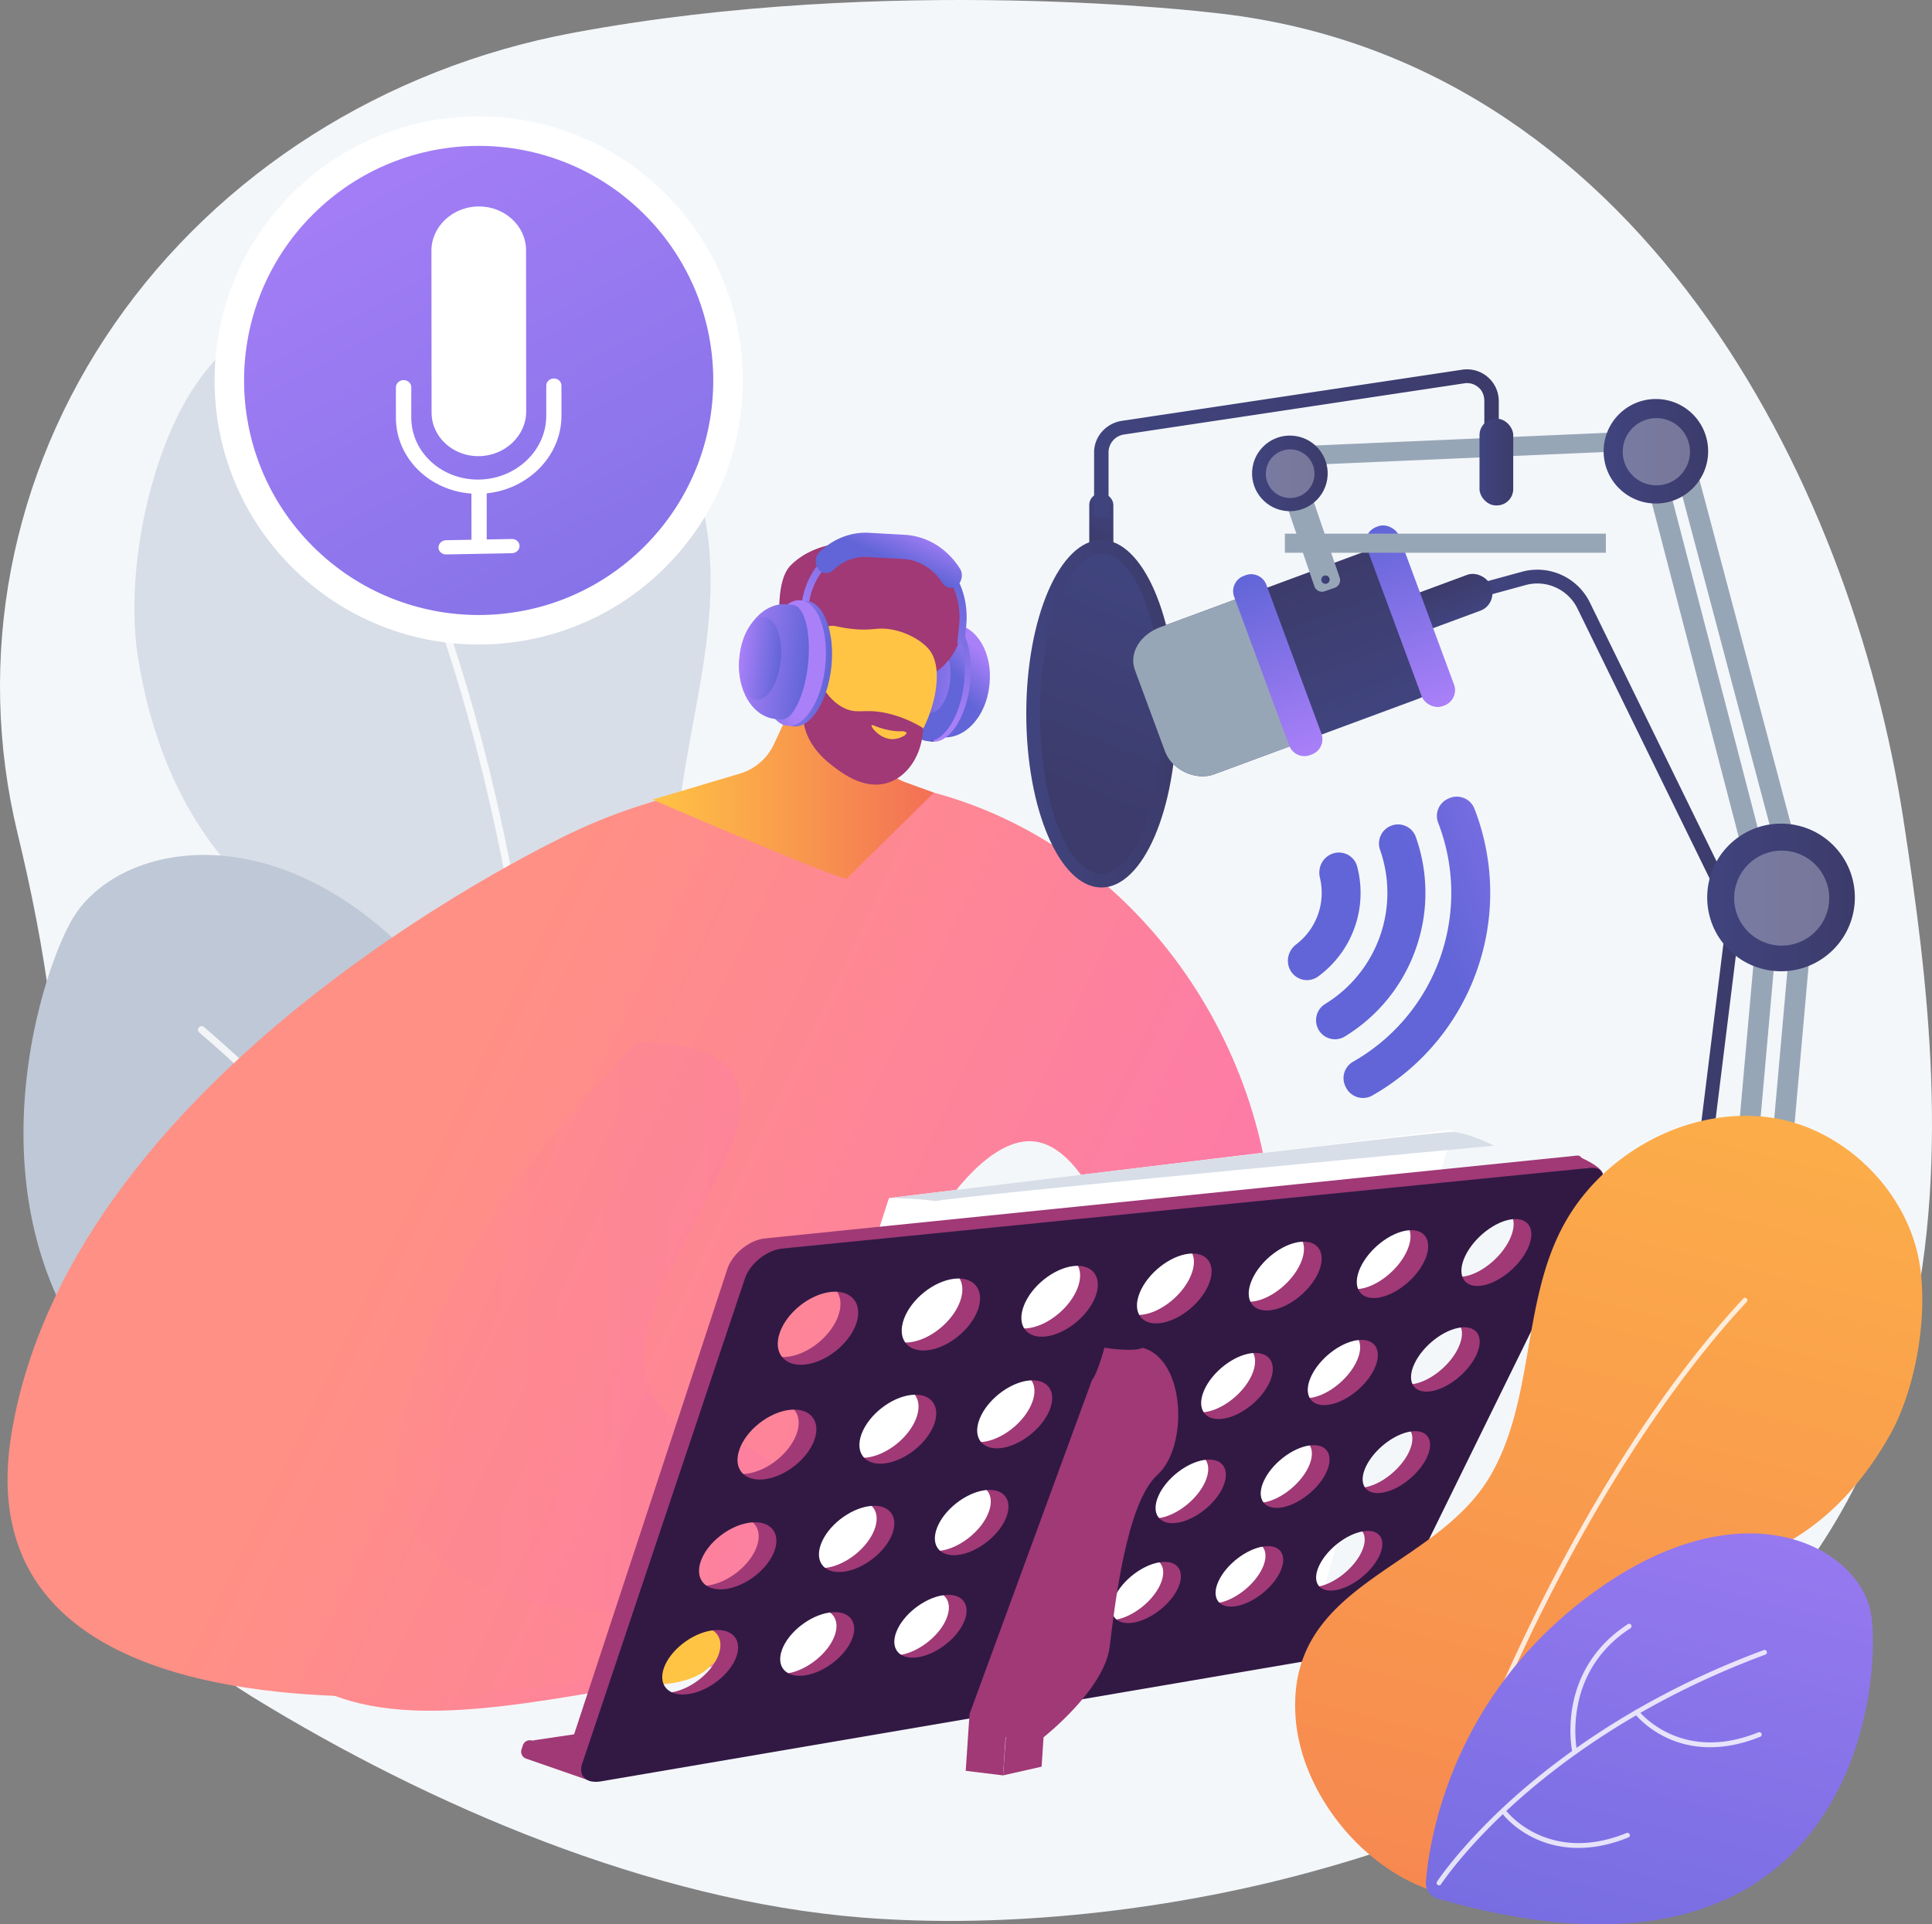 <svg xmlns="http://www.w3.org/2000/svg" xmlns:xlink="http://www.w3.org/1999/xlink" viewBox="0 0 2768.25 2757.54"><rect x="0" y="0" width="2768.25" height="2757.54" fill="#808080" stroke="none"/><defs><linearGradient id="linear-gradient" x1="1594.16" y1="716.17" x2="1567.23" y2="781.48" gradientUnits="userSpaceOnUse"><stop offset="0" stop-color="#40447e"/><stop offset="1" stop-color="#3c3b6b"/></linearGradient><linearGradient id="linear-gradient-2" x1="606.86" y1="1630.48" x2="2159.39" y2="2386.32" gradientUnits="userSpaceOnUse"><stop offset="0" stop-color="#ff9085"/><stop offset="1" stop-color="#fb6fbb"/></linearGradient><linearGradient id="linear-gradient-3" x1="336.84" y1="1972.83" x2="1180.8" y2="1972.83" xlink:href="#linear-gradient-2"/><linearGradient id="linear-gradient-4" x1="526.82" y1="1794.9" x2="2079.34" y2="2550.73" xlink:href="#linear-gradient-2"/><linearGradient id="linear-gradient-5" x1="1143.76" y1="2344.1" x2="1146.32" y2="2344.1" gradientUnits="userSpaceOnUse"><stop offset="0" stop-color="#ffc444"/><stop offset="1" stop-color="#f36f56"/></linearGradient><linearGradient id="linear-gradient-6" x1="934.92" y1="1113.55" x2="1338.12" y2="1113.55" xlink:href="#linear-gradient-5"/><linearGradient id="linear-gradient-7" x1="1796.25" y1="795.69" x2="1756.7" y2="852.09" gradientTransform="rotate(6.1 337.484 -2823.634)" gradientUnits="userSpaceOnUse"><stop offset="0" stop-color="#aa80f9"/><stop offset="1" stop-color="#6165d7"/></linearGradient><linearGradient id="linear-gradient-8" x1="1724.3" y1="885.05" x2="1800.91" y2="727.57" xlink:href="#linear-gradient-7"/><linearGradient id="linear-gradient-9" x1="1780.22" y1="820.09" x2="1793.22" y2="811.98" gradientTransform="translate(-397.84 128.31)" gradientUnits="userSpaceOnUse"><stop offset="0" stop-color="#444b8c"/><stop offset="1" stop-color="#3e4177"/></linearGradient><linearGradient id="linear-gradient-10" x1="1792.08" y1="777.89" x2="1752.31" y2="825" xlink:href="#linear-gradient-7"/><linearGradient id="linear-gradient-11" x1="1711.11" y1="845.2" x2="1759.42" y2="845.2" gradientTransform="rotate(6.1 337.484 -2823.634)" gradientUnits="userSpaceOnUse"><stop offset="0" stop-color="#6165d7"/><stop offset="1" stop-color="#aa80f9"/></linearGradient><linearGradient id="linear-gradient-12" x1="-29774.05" y1="1716.19" x2="-29770.83" y2="1716.19" gradientTransform="scale(-1 1) rotate(-18 -169.384 23307.805)" gradientUnits="userSpaceOnUse"><stop offset="0" stop-color="#311944"/><stop offset="1" stop-color="#a03976"/></linearGradient><linearGradient id="linear-gradient-13" x1="-5302.19" y1="-2238.1" x2="-5302.19" y2="-2240.65" gradientTransform="rotate(14.78 -292.934 26364.033)" xlink:href="#linear-gradient-5"/><linearGradient id="linear-gradient-14" x1="-29773.71" y1="1802.45" x2="-29770.49" y2="1802.45" xlink:href="#linear-gradient-12"/><linearGradient id="linear-gradient-15" x1="5675.05" y1="-4184.67" x2="5675.05" y2="-4187.22" gradientTransform="scale(-1 1) rotate(-18 -169.384 23307.805)" gradientUnits="userSpaceOnUse"><stop offset="0" stop-color="#ffc444"/><stop offset="1" stop-color="#f36f56"/></linearGradient><linearGradient id="linear-gradient-16" x1="1569.87" y1="589.08" x2="1644.15" y2="436.4" gradientTransform="matrix(1.03 .11 -.12 1.09 -320.88 133.89)" xlink:href="#linear-gradient-7"/><linearGradient id="linear-gradient-17" x1="1620.23" y1="398.62" x2="1604.22" y2="451.74" gradientTransform="matrix(1.03 .11 -.12 1.09 -320.88 133.89)" xlink:href="#linear-gradient-7"/><linearGradient id="linear-gradient-18" x1="1620.3" y1="398.36" x2="1604.26" y2="451.62" gradientTransform="matrix(1.03 .11 -.12 1.09 -320.88 133.89)" xlink:href="#linear-gradient-7"/><linearGradient id="linear-gradient-19" x1="1498.23" y1="843.73" x2="1588.06" y2="843.73" xlink:href="#linear-gradient-7"/><linearGradient id="linear-gradient-20" x1="1506.9" y1="859.68" x2="1434.8" y2="901.63" gradientTransform="rotate(90 1282.78 698.73)" xlink:href="#linear-gradient-7"/><linearGradient id="linear-gradient-21" x1="1455.66" y1="843.73" x2="1554.42" y2="843.73" xlink:href="#linear-gradient-7"/><linearGradient id="linear-gradient-22" x1="1455.66" y1="842.47" x2="1515.05" y2="842.47" xlink:href="#linear-gradient-7"/><linearGradient id="linear-gradient-23" x1="773.66" y1="2510.06" x2="837.89" y2="2490.01" xlink:href="#linear-gradient-12"/><linearGradient id="linear-gradient-24" x1="899.86" y1="2080.99" x2="2379.06" y2="1619.25" xlink:href="#linear-gradient-12"/><linearGradient id="linear-gradient-25" x1="950.32" y1="2242.7" x2="2429.51" y2="1780.97" xlink:href="#linear-gradient-12"/><linearGradient id="linear-gradient-26" x1="1887.09" y1="2315.8" x2="1041.87" y2="1782.33" xlink:href="#linear-gradient-12"/><linearGradient id="linear-gradient-27" x1="1437.23" y1="2237.81" x2="1688.22" y2="2237.81" xlink:href="#linear-gradient-12"/><linearGradient id="linear-gradient-28" x1="1383.72" y1="2237.81" x2="1633.8" y2="2237.81" xlink:href="#linear-gradient-12"/><linearGradient id="linear-gradient-29" x1="1470.48" y1="1022.81" x2="1685.85" y2="1022.81" xlink:href="#linear-gradient"/><linearGradient id="linear-gradient-30" x1="1653.12" y1="841" x2="1528.2" y2="1144.01" xlink:href="#linear-gradient"/><linearGradient id="linear-gradient-31" x1="2111" y1="1513.24" x2="2494.98" y2="1513.24" xlink:href="#linear-gradient"/><linearGradient id="linear-gradient-32" x1="2929.97" y1="3682.45" x2="2984.73" y2="3682.45" gradientTransform="rotate(-90 1103.93 2719.38)" xlink:href="#linear-gradient"/><linearGradient id="linear-gradient-33" x1="2842.36" y1="3444.25" x2="3066.87" y2="3444.25" gradientTransform="rotate(-110.3 1531.778 2584.172)" xlink:href="#linear-gradient"/><linearGradient id="linear-gradient-34" x1="2820.46" y1="3633.16" x2="3094.24" y2="3633.16" gradientTransform="rotate(-90 1114.02 2726.4)" xlink:href="#linear-gradient-7"/><linearGradient id="linear-gradient-35" x1="2820.46" y1="3430.56" x2="3094.25" y2="3430.56" gradientTransform="rotate(-110.3 1531.778 2584.172)" xlink:href="#linear-gradient-7"/><linearGradient id="linear-gradient-36" x1="1793.92" y1="678.35" x2="1902.29" y2="678.35" gradientTransform="rotate(80.78 1848.136 678.407)" xlink:href="#linear-gradient"/><linearGradient id="linear-gradient-37" x1="1893.18" y1="830.68" x2="1905.15" y2="830.68" xlink:href="#linear-gradient"/><linearGradient id="linear-gradient-38" x1="2446.13" y1="1286.08" x2="2657.73" y2="1286.08" gradientTransform="rotate(45 2551.927 1286.083)" xlink:href="#linear-gradient"/><linearGradient id="linear-gradient-39" x1="2297.71" y1="646.68" x2="2447.52" y2="646.68" xlink:href="#linear-gradient"/><linearGradient id="linear-gradient-40" x1="1567.65" y1="635.4" x2="2147.52" y2="635.4" xlink:href="#linear-gradient"/><linearGradient id="linear-gradient-41" x1="2119.9" y1="662.17" x2="2168.23" y2="662.17" xlink:href="#linear-gradient"/><linearGradient id="linear-gradient-42" x1="-1127.15" y1="732.32" x2="-605.94" y2="3470.39" gradientTransform="matrix(-1 -.06 -.06 1 1565.27 55.57)" xlink:href="#linear-gradient-5"/><linearGradient id="linear-gradient-43" x1="-1099.82" y1="1676.45" x2="-826.75" y2="3110.99" gradientTransform="matrix(-1 -.06 -.06 1 1565.27 55.57)" xlink:href="#linear-gradient-7"/><linearGradient id="linear-gradient-44" x1="443.57" y1="105.96" x2="1290.98" y2="1642.22" gradientTransform="rotate(45 685.855 545.19)" xlink:href="#linear-gradient-7"/><linearGradient id="linear-gradient-45" x1="1665.31" y1="-2102.18" x2="1390.73" y2="-1778.35" gradientTransform="matrix(.34 -.94 -.94 -.34 -82.76 2056.21)" xlink:href="#linear-gradient-7"/><linearGradient id="linear-gradient-46" x1="1697.8" y1="-2074.62" x2="1423.22" y2="-1750.8" gradientTransform="matrix(.34 -.94 -.94 -.34 -82.76 2056.21)" xlink:href="#linear-gradient-7"/><linearGradient id="linear-gradient-47" x1="1730.51" y1="-2046.89" x2="1455.93" y2="-1723.06" gradientTransform="matrix(.34 -.94 -.94 -.34 -82.76 2056.21)" xlink:href="#linear-gradient-7"/><style>.cls-3{fill:#d8dee8}.cls-4{opacity:.8}.cls-4,.cls-45{mix-blend-mode:soft-light}.cls-45,.cls-5{fill:#fff}.cls-42{mix-blend-mode:multiply}.cls-45{opacity:.3}.cls-41,.cls-42{fill:#97a6b7}.cls-42{opacity:.4}</style></defs><g style="isolation:isolate"><g id="Layer_2" data-name="Layer 2"><g id="Illustration"><path d="M2729.8 1938.5c-80.63 310-307.67 597.16-857.65 745.72-198.74 53.7-430 80.07-636.23 63.78-303.47-24-621.54-161-874.3-316.3-174.92-107.49-244.54-252.52-269.19-416.47-15.25-101.38-13.32-210-8.45-321.38 7.32-167.61-19.33-336.39-58.78-499.48-60.72-251.11-10.7-514.5 139.1-730.5S550.81 97.59 820.79 47.09c454.85-85.05 916.3-28.92 916.3-28.92 607.76 63.13 915.4 666.5 990.43 1157.63 34.31 224.46 70.18 501.69 2.28 762.7z" fill="#f4f7fa"/><path class="cls-3" d="M779.26 2204.83c163.7 7.52 343.66-102.25 409.27-249.78 119.3-268.28-177-399.31-214.94-637-30.84-193.33 74.34-383.85 36.21-577.05C976.26 571 835.21 418.89 662 388.39c-149.36-26.31-317.36 50.28-394.83 184-57.72 99.65-88 259.32-68.91 373.74 15.59 93.5 46.71 182.67 102.55 259.91 45.42 62.84 111.17 114.57 138 189.27 50.85 141.51-25.36 303.38-20.75 446.15 3.22 99.77 56.63 213 133.8 276.28 67.14 55.09 146.35 83.37 227.4 87.09z"/><g class="cls-4"><path class="cls-5" d="M796.67 2161.42a5.18 5.18 0 01-3.69-5.21c.09-2 9.17-200.4-11.75-468-19.31-246.82-68.81-604.65-195.05-907.65a5.18 5.18 0 019.56-4c126.78 304.31 176.47 663.36 195.82 911 21 268.21 11.86 467.16 11.76 469.14a5.18 5.18 0 01-5.42 4.93 5.55 5.55 0 01-1.23-.21z"/></g><path d="M696.77 1509.65c-225.59-364.16-519.07-318.85-593.08-192.52-73.29 125.11-275.28 830.41 662.06 900a35.08 35.08 0 0036.4-25.56c24.61-88.51 82.48-378.65-105.38-681.92z" fill="#bfc8d6"/><g class="cls-4"><path class="cls-5" d="M773.13 2189.31a5.16 5.16 0 01-3.58-3.82c-.21-.9-21.22-91.87-91.1-223.73-64.49-121.68-185-304.06-392.77-482a5.18 5.18 0 116.73-7.87c209.19 179.1 330.48 362.81 395.4 485.39 70.42 133 91.63 225 91.84 225.89a5.18 5.18 0 01-3.91 6.19 5.11 5.11 0 01-2.61-.05z"/><path class="cls-5" d="M596.65 1823.64a5.16 5.16 0 01-2.88-7.77c.92-1.44 91.37-145.38-15.89-288.82a5.18 5.18 0 118.29-6.2c58.34 78 59.69 155.6 50.55 206.93-9.9 55.55-33.26 92.18-34.25 93.71a5.19 5.19 0 01-5.82 2.15zm-254.06-110.76c-33.06-9.83-69.87-28.85-107.58-63.12a5.17 5.17 0 117-7.66c134 121.76 256.75 46.33 258 45.55a5.18 5.18 0 015.55 8.75c-1.33.84-33.09 20.66-82.53 24.92a216.4 216.4 0 01-80.44-8.44zm191.18 301.69c-33.06-9.82-69.87-28.84-107.58-63.12a5.17 5.17 0 017-7.66c134 121.77 256.75 46.33 258 45.56a5.18 5.18 0 115.55 8.74c-1.33.85-33.09 20.66-82.53 24.93a216.22 216.22 0 01-80.44-8.45z"/></g><rect x="1560.75" y="707.04" width="34.52" height="96.64" rx="16.37" fill="url(#linear-gradient)"/><path d="M1547.22 2293.85c60.92-42.33 190.17-145.36 247.69-321.74 91.16-279.59-40.69-612.42-298.76-768.6-305.87-185.11-636.62-29.85-676.68-10.22-228.82 112.14-324.47 310.57-377.92 421.33-93.79 194.5-222.95 611.55-33.19 773.71 111.06 94.91 286.59 64.23 492.87 28.19 208.72-36.47 262.25-104.11 275.73-122.67 51.26-70.58 27.25-125.18 48.32-247.78 34.11-198.45 159.25-417.48 254.34-410.53 77.47 5.67 133.37 161.18 143.53 267.9 17.32 182-89.4 316-117.83 349.58z" fill="url(#linear-gradient-2)"/><path d="M939.48 2005.3c-83.14-131.54 179.24-364 109.8-467.29-49-72.86-240.34-47.33-370.25 20.43C444.64 1680.7 382.29 1955 359.84 2053.82A931.57 931.57 0 00337.16 2285c15.57 40.32 38.7 75.56 71.2 103.33 111.06 94.91 286.59 64.23 492.87 28.19 208.72-36.47 262.25-104.11 275.73-122.67 1.34-1.85 2.6-3.67 3.84-5.5-.51-68.69-16.28-132.84-60-178.35-65.04-67.65-141.71-42-181.32-104.7z" style="mix-blend-mode:multiply" opacity=".2" fill="url(#linear-gradient-3)"/><path d="M934.92 2309s-442.3 35-352.92-292.67 390.18-577.13 390.18-577.13l-152.71-245.91s-714.7 329.4-802.93 860.53 869.1 346.66 869.1 346.66z" fill="url(#linear-gradient-4)"/><path d="M1162.4 2389.25s-26.88-89.95-68.72-110.55-158.76 30.3-158.76 30.3-52.45 73.23-49.28 91.44 97.45 22.44 130.52-11.23 78.34-38.32 97.87-9.41 48.37 9.45 48.37 9.45z" fill="url(#linear-gradient-5)"/><path d="M1154.74 968.1l-45.86 98.42a78.54 78.54 0 01-48.79 42.11l-125.17 37.25s273.59 118.06 278.67 112.95 124.53-122.95 124.53-122.95l-40.93-14.88a66.11 66.11 0 01-43.41-58l-4.7-75.66z" fill="url(#linear-gradient-6)"/><path d="M1359.14 893.14l7.95.85c32.74 3.5 55.45 42.15 50.73 86.34l-.26 2.48c-4.73 44.18-35.09 77.16-67.83 73.66l-8-.85c-16.52-1.76-26-39.56-21.22-84.43s22.12-79.81 38.63-78.05z" fill="url(#linear-gradient-7)"/><path d="M1301.9 969.19c-5.25 49.11 9.63 91 34 93.58s49.07-35 54.31-84.13-10.91-91.11-35.31-93.72-47.75 35.16-53 84.27z" fill="url(#linear-gradient-8)"/><path transform="rotate(6.1 1342.544 973.88)" fill="url(#linear-gradient-9)" d="M1337.36 884.06h9.37v178.86h-9.37z"/><path d="M1293.21 968.27c-5.24 49.11 10.28 91 34.67 93.64s48.43-35.09 53.68-84.2-10.27-91-34.67-93.65-48.43 35.1-53.68 84.21z" fill="url(#linear-gradient-10)"/><path d="M1313.37 970.42c-2.85 26.7 5.59 49.5 18.85 50.92s26.33-19.08 29.18-45.79-5.58-49.5-18.85-50.91-26.33 19.08-29.18 45.78z" style="mix-blend-mode:multiply" opacity=".6" fill="url(#linear-gradient-11)"/><path d="M1341.41 962.39c30.79-20 48.5-67.78 34.17-107.09-12.33-33.8-44.45-49.38-63.66-58.7-55.59-27-136.22-29.25-178.89 13.45-25.24 25.28-14.41 100.33-13.21 113.56 1.36 15 10.24 23.11 16.55 36.32 8.74 18.33 22.32 47.36 44.21 95.64a233.93 233.93 0 0126-33.34c4.33-4.61 21.5-22.51 42.54-34.93 42.16-24.93 63.14-5.99 92.29-24.91z" fill="url(#linear-gradient-12)"/><path d="M1142.24 1007.79s17.33 74 94.31 96.5c69.13 20.17 129.26-124.08 96.55-171-10.91-15.63-38.36-30.3-64-32.26-15.14-1.17-21.74 2.77-46.44.39-22.76-2.18-27.91-6.56-36-3.63-10.1 3.67-21.27 17.5-22.64 65.32-8.56-17.3-22.33-27.7-35-26.58a23.43 23.43 0 00-11.84 5.31c-15.05 13.47-6.57 40.59 25.06 65.95z" fill="url(#linear-gradient-13)"/><path d="M1186.58 887.91c2.45 3.52-11.49 11.8-17.89 28.29-12.43 32 8.1 83.07 41.41 98.76 19.72 9.28 29.38-.67 64.29 8a170.82 170.82 0 0148.37 20.49c-1.49 39.54-23.58 71.53-53.72 79.17-32.4 8.22-62.41-14.72-75-24.3-8.38-6.41-35.24-26.86-41.86-59.43-6.9-33.93 14.89-45 2.51-70.77-6.24-13-17.29-21.58-23.14-44.44a97.11 97.11 0 01-2.61-14.92c23.48-11.76 54.06-25.96 57.64-20.85z" fill="url(#linear-gradient-14)"/><path d="M1293.66 1047.82s-17.14 2.17-41.92-8.3c-1.21-.51-2.68-.65-3-.08-1.36 2.12 11.29 18.39 27.6 19.69 11.59.91 23.16-5.88 22.57-8.88-.3-1.25-2.74-1.99-5.25-2.43z" fill="url(#linear-gradient-15)"/><path d="M1155.1 898.79l-10.1-1.17 3.57-31.23c6.16-53.86 48.28-94 95.89-91.33l51 2.84c26.65 1.48 50.65 14.9 67.6 37.8s24.5 52.11 21.28 82.27l-2.67 25-10.12-1.08 2.67-25c2.89-27-3.88-53.14-19-73.63s-36.66-32.5-60.5-33.82l-51-2.84c-42.21-2.34-79.55 33.22-85 81z" fill="url(#linear-gradient-16)"/><path d="M1361 842.22a14.44 14.44 0 01-10.6-6.81c-13.24-20.62-33.85-33.17-56.55-34.44l-51-2.83c-17.8-1-35.23 5.73-49.08 18.92-6.55 6.24-16.18 5.41-21.5-1.85a19.06 19.06 0 012.21-24.43c20-19 45.06-28.68 70.69-27.25l51 2.83c31.78 1.76 60.6 19.32 79.11 48.17 4.9 7.63 3.31 18.5-3.56 24.26a14.23 14.23 0 01-10.72 3.43z" fill="url(#linear-gradient-17)"/><path d="M1343.41 804.86c-36-16.32-35-27.68-54.35-30.62-36.27-5.51-55.15 31.87-90.09 22.94a53.77 53.77 0 01-20.12-10.28q-2.19 1.88-4.31 3.88a19.06 19.06 0 00-2.21 24.43c5.32 7.26 15 8.09 21.5 1.85 13.85-13.19 31.28-19.91 49.08-18.92l51 2.83c22.7 1.27 43.31 13.82 56.55 34.44a14.44 14.44 0 0010.6 6.81 14.23 14.23 0 0010.72-3.43c6.22-5.22 8.12-14.64 4.77-22a216.91 216.91 0 01-33.14-11.93z" style="mix-blend-mode:multiply" fill="url(#linear-gradient-18)" opacity=".3"/><path d="M1191.18 955.88c-5.31 49.65-29.61 87.77-54.27 85.13s-40.36-45-35.05-94.68 29.6-87.76 54.26-85.13 40.36 45.03 35.06 94.68z" fill="url(#linear-gradient-19)"/><ellipse cx="1137.73" cy="950.17" rx="90.41" ry="44.91" transform="rotate(-83.9 1137.741 950.17)" fill="url(#linear-gradient-20)"/><path d="M1136.27 866.94l-8-.86c-33.09-3.54-63.8 29.81-68.57 74.48l-.27 2.5c-4.77 44.68 18.19 83.76 51.29 87.29l8 .86c16.7 1.79 34.16-33.54 39-78.91s-4.72-83.58-21.45-85.36z" fill="url(#linear-gradient-21)"/><path d="M1118.71 946.86c-3.49 32.74-19.55 57.88-35.86 56.13s-26.69-29.7-23.19-62.44 19.56-57.87 35.86-56.13 26.69 29.7 23.19 62.44z" fill="url(#linear-gradient-22)"/><path class="cls-5" d="M1874.55 2356.93l-851.79 132.69 250.98-772.7 807.72-98.01-206.91 738.02z"/><path fill="url(#linear-gradient-23)" d="M762.22 2494.32l70.46-10.47-13.58 31.33-56.88-20.86z"/><path d="M2266.93 1659.73c-1.83-1.48-3.12-3.7-5.87-3.71a38.6 38.6 0 00-6.6.54l-1158.39 118.17c-22.41 2.27-46.75 22.1-53.92 43.91l-227.77 691.71v.09l-52.13-16.12a10.5 10.5 0 00-13.1 6.83l-1.9 5.9a10.51 10.51 0 006.56 13.14l53.92 18.7 36 12.52 2.93 1.48-.34-2.42 1067.2-185.27c16.52-2.87 36.9-18.4 44.77-34.72l309.44-641c2.82-5.84 4.33-11.23 4.43-15.88 5.49 4.06 13.34 7.25 24.37 8.53-1.69-8.28-19.46-17.8-29.6-22.4zm-343.34 143.61c12.17-27.4 43-52.09 68.62-54.86s36 17.17 23.6 44.38c-12.32 27-42.65 51.15-67.93 54.17-25.43 3.02-36.41-16.48-24.29-43.69zm-3.46 105.38c25.13-3.12 35.77 15.63 23.89 41.7-11.82 25.88-41.45 49.43-66.44 52.79s-36.16-14.89-24.59-41c11.68-26.28 41.81-50.32 67.14-53.49zM1768.3 1821c11.82-27.81 43-52.89 69.56-55.76 26.36-2.87 37.79 17.32 25.72 44.92-11.92 27.36-42.64 51.9-68.76 55s-38.25-16.55-26.52-44.16zm-.45 106.76c26-3.22 37.5 15.68 26 42.15-11.43 26.22-41.46 50.16-67.24 53.62s-37.94-15-26.71-41.45c11.31-26.61 41.83-51.08 67.95-54.31zm-160.09-88.51c11.43-28.2 43.09-53.68 70.5-56.65 27.26-3 39.73 17.47 28 45.42-11.58 27.8-42.69 52.74-69.7 56-27.12 3.18-40.13-16.76-28.8-44.76zm2.77 108.2c26.87-3.37 39.38 15.78 28.2 42.59-11.08 26.57-41.46 50.86-68.07 54.47-26.77 3.61-39.82-15.09-29-41.9 10.94-27 41.86-51.79 68.87-55.15zm-168.8-89.3c11-28.64 43-54.52 71.39-57.59s41.76 17.62 30.53 46c-11.18 28.15-42.7 53.48-70.65 56.8s-42.2-16.8-31.27-45.2zm6.19 109.63c27.75-3.46 41.36 15.88 30.57 43-10.68 27-41.5 51.65-69 55.36s-41.75-15.14-31.37-42.35c10.53-27.31 41.88-52.54 69.8-56zm-178.1-90.09c10.54-29 43-55.36 72.43-58.57 29.19-3.17 43.93 17.76 33.09 46.6-10.73 28.54-42.64 54.32-71.58 57.78s-44.38-16.96-33.94-45.8zM1209 2045.81c10-27.76 41.8-53.38 70.69-57 28.7-3.61 43.44 16 33.1 43.54-10.24 27.31-41.46 52.44-69.9 56.25-28.58 3.86-43.89-15.19-33.89-42.79zM1091.82 1898c10-29.53 43-56.29 73.42-59.61 30.27-3.26 46.2 17.91 35.86 47.15-10.24 29-42.59 55.26-72.52 58.77-30.13 3.59-46.65-17.09-36.76-46.31zM1034 2068.51c9.55-28.15 41.7-54.22 71.63-57.93 29.73-3.71 45.67 16.08 35.82 44-9.8 27.71-41.41 53.23-70.84 57.19-29.61 3.99-46.12-15.26-36.61-43.26zm-4.31 302.43c-9 25.38-39.18 49.62-67.62 54.27-28.65 4.7-45-12.12-36.27-37.7 8.71-25.78 39.43-50.51 68.37-55 28.74-4.42 44.57 12.85 35.51 38.43zm54.67-154.7c-9.4 26.51-40.27 51.35-69.21 55.7-29.14 4.36-45.52-13.65-36.46-40.37 9.15-27 40.57-52.29 70-56.44s45.06 14.39 35.66 41.11zm111.31 128.28c-9.4 25-39.23 48.88-66.78 53.38-27.71 4.55-43-12.12-33.79-37.4s39.52-49.72 67.52-54.08c27.8-4.3 42.54 12.82 33.04 38.1zM1253 2191.8c-9.8 26.17-40.27 50.61-68.27 54.81-28.15 4.21-43.44-13.65-33.89-40 9.65-26.57 40.67-51.5 69.06-55.51s42.95 14.33 33.1 40.7zm103.4 127.09c-9.85 24.79-39.28 48.24-66 52.59s-41-12.12-31.36-37.06c9.64-25.18 39.57-49.07 66.63-53.28s40.57 12.86 30.68 37.75zm-7.67-96.82c-27.26 4.06-41.41-13.55-31.41-39.62s40.71-50.76 68.17-54.62 41 14.3 30.67 40.32c-10.29 25.85-40.37 49.85-67.48 53.92zm163.26 72c-10.2 24.43-39.29 47.59-65.16 51.79s-39.13-12.12-29.14-36.75c10-24.84 39.63-48.44 65.85-52.5 26.02-3.96 38.69 12.86 28.4 37.5zm-4.51-95.73c-26.36 3.91-39.47-13.56-29.09-39.28 10.49-25.88 40.72-50 67.34-53.78 26.46-3.71 39.08 14.25 28.34 39.93-10.68 25.51-40.42 49.21-66.64 53.17zm155.3 71.68c-10.54 24.19-39.28 47-64.32 51.06-25.23 4.1-37.4-12.12-27.06-36.46 10.44-24.54 39.63-47.74 65-51.7s36.96 12.8 26.33 37.14zm-1.54-94.69c-25.58 3.81-37.69-13.5-26.91-38.88s40.71-49.33 66.44-52.94 37.3 14.15 26.22 39.53c-10.99 25.22-40.42 48.52-65.8 52.33zm147.76 71.43c-10.88 23.9-39.28 46.36-63.57 50.31-24.44 4-35.71-12.12-25-36.16 10.74-24.24 39.58-47.1 64.22-50.91 24.41-3.81 35.25 12.72 24.35 36.76zm1.19-93.65c-24.73 3.71-36-13.46-24.83-38.49 11.18-25.23 40.66-48.68 65.65-52.19 24.83-3.46 35.57 14.15 24.14 39.18-11.37 24.83-40.36 47.84-65 51.5zm140.6 71.09c-11.18 23.6-39.23 45.71-62.78 49.57-23.75 3.86-34.18-12.12-23.15-35.91s39.58-46.46 63.42-50.17 33.72 12.72 22.47 36.51zm68-143.42c-11.62 24.54-40.26 47.2-64.16 50.76s-34.33-13.41-22.86-38.14c11.53-24.94 40.62-48 64.81-51.4s33.87 14.05 22.14 38.78zm70.75-149.25c-12.12 25.52-41.36 48.78-65.55 52-24.34 3.27-34.53-14.79-22.61-40.57s41.76-49.57 66.24-52.63 34.02 15.47 21.85 41.2zm73.66-155.44c-12.61 26.61-42.54 50.41-67 53.33s-34.68-16.33-22.26-43.19c12.52-27 42.94-51.31 67.77-54s34.14 17.04 21.42 43.86z" fill="url(#linear-gradient-25)"/><path d="M2293.4 1705.2c9.41-19.16 2.93-33.34-14.59-31.59L1121 1789.24c-22.41 2.24-46.49 21.51-53.67 42.93l-233.17 695.37c-5.87 17.51 6.19 28.78 26.83 25.26l1079.23-184.18c16.52-2.82 36.22-18 44.1-34.08zM987.45 2427.54c-28.63 4.59-45-11.9-36.28-37 8.75-25.31 39.45-49.55 68.37-54 28.76-4.37 44.58 12.59 35.55 37.71-8.97 24.94-39.16 48.75-67.64 53.29zm53.08-150.49c-29.11 4.27-45.53-13.39-36.46-39.64 9.14-26.46 40.57-51.35 70-55.4 29.24-4 45.12 14.12 35.68 40.36-9.39 26.04-40.28 50.43-69.22 54.68zm55.47-157.23c-29.6 3.91-46.09-15-36.6-42.46 9.56-27.67 41.74-53.24 71.65-56.91 29.73-3.65 45.65 15.79 35.79 43.21-9.84 27.22-41.43 52.27-70.84 56.16zm58-164.43c-30.11 3.51-46.66-16.77-36.73-45.51 10-29 43-55.26 73.41-58.51 30.25-3.22 46.2 17.61 35.88 46.31-10.28 28.48-42.66 54.22-72.56 57.71zm.3 445.36c-27.7 4.45-42.91-11.91-33.77-36.73 9.22-25 39.53-48.85 67.51-53.11 27.82-4.24 42.53 12.58 33 37.38-9.39 24.63-39.21 48.03-66.77 52.46zm55.79-148.58c-28.15 4.13-43.4-13.36-33.85-39.27 9.62-26.09 40.64-50.58 69.07-54.5 28.26-3.9 43 14.08 33.09 40-9.85 25.66-40.34 49.67-68.34 53.77zm58.25-155.11c-28.61 3.78-43.89-14.94-33.91-42 10.06-27.27 41.81-52.43 70.7-56 28.72-3.53 43.45 15.7 33.12 42.74-10.25 26.86-41.5 51.5-69.94 55.26zm60.86-162.1c-29.07 3.39-44.36-16.64-33.92-45 10.51-28.53 43-54.38 72.4-57.51 29.2-3.12 43.91 17.45 33.11 45.73-10.79 28.1-42.71 53.41-71.62 56.82zm-13.4 439.85c-26.83 4.31-41-11.92-31.39-36.42 9.64-24.68 39.57-48.17 66.65-52.3s40.59 12.58 30.7 37.07c-9.85 24.32-39.3 47.37-65.99 51.65zm58.31-146.7c-27.25 4-41.39-13.34-31.4-38.9 10.06-25.75 40.68-49.85 68.17-53.64s41 14 30.67 39.57c-10.28 25.36-40.38 48.99-67.47 52.97zm60.82-153.06c-27.66 3.66-41.8-14.86-31.36-41.56 10.51-26.89 41.84-51.63 69.76-55.06s41.37 15.61 30.6 42.27c-10.72 26.47-41.52 50.72-69.03 54.35zm63.52-159.83c-28.09 3.28-42.21-16.52-31.3-44.42 11-28.11 43.07-53.52 71.43-56.55 28.2-3 41.75 17.3 30.5 45.17-11.2 27.65-42.73 52.58-70.66 55.8zm-26.22 434.47c-26 4.18-39.13-11.92-29.15-36.12 10-24.38 39.6-47.51 65.82-51.5s38.75 12.56 28.48 36.75c-10.24 24.02-39.32 46.72-65.18 50.87zm60.63-144.87c-26.37 3.87-39.48-13.31-29.08-38.54 10.47-25.41 40.7-49.14 67.31-52.8s39.08 14 28.37 39.18c-10.67 25.04-40.4 48.34-66.63 52.16zm63.14-151.05c-26.76 3.54-39.82-14.79-29-41.12 10.93-26.52 41.85-50.86 68.86-54.18 26.85-3.3 39.39 15.51 28.22 41.81-11.02 26.11-41.42 49.97-68.08 53.49zm66-157.62c-27.16 3.17-40.17-16.4-28.83-43.9 11.41-27.7 43.07-52.7 70.47-55.62s39.72 17.16 28 44.62c-11.52 27.26-42.64 51.75-69.64 54.9zm-38.21 429.2c-25.2 4.05-37.39-11.92-27-35.83 10.41-24.07 39.61-46.86 65-50.73s37 12.54 26.37 36.44c-10.57 23.77-39.3 46.1-64.36 50.12zm62.78-143.09c-25.55 3.75-37.68-13.26-26.9-38.17 10.86-25.09 40.7-48.45 66.46-52s37.28 13.92 26.21 38.81c-10.99 24.71-40.34 47.63-65.76 51.36zm65.43-149.09c-25.91 3.42-38-14.71-26.72-40.68 11.31-26.17 41.84-50.12 68-53.33 26-3.19 37.53 15.4 26 41.35-11.5 25.76-41.52 49.26-67.28 52.66zm68.21-155.47c-26.27 3.07-38.23-16.27-26.5-43.38 11.81-27.31 43-51.9 69.55-54.72 26.35-2.82 37.78 17 25.74 44.08-12 26.87-42.66 50.98-68.79 54.02zm-49.43 424.05c-24.44 3.92-35.73-11.91-25-35.53 10.76-23.78 39.6-46.23 64.23-50s35.34 12.51 24.38 36.11-39.3 45.51-63.61 49.42zm64.78-141.35c-24.76 3.63-36-13.22-24.84-37.81 11.2-24.77 40.67-47.77 65.64-51.21s35.55 13.85 24.15 38.43c-11.33 24.4-40.32 46.98-64.95 50.59zm67.44-147.17c-25.09 3.31-36.19-14.63-24.6-40.26 11.68-25.81 41.81-49.4 67.11-52.5s35.76 15.3 23.88 40.9c-11.79 25.42-41.39 48.56-66.39 51.86zm70.29-153.38c-25.43 3-36.41-16.14-24.32-42.87 12.18-26.92 43-51.12 68.65-53.86 25.49-2.72 35.95 16.87 23.57 43.56-12.29 26.5-42.6 50.23-67.89 53.17zm-60 419c-23.71 3.81-34.15-11.9-23.14-35.23 11.07-23.5 39.56-45.62 63.45-49.26s33.77 12.49 22.51 35.81c-11.11 23.17-39.17 44.9-62.76 48.68zm66.71-139.64c-24 3.53-34.33-13.17-22.88-37.46 11.53-24.45 40.63-47.11 64.83-50.44s33.93 13.79 22.22 38.05c-11.67 24.1-40.31 46.35-64.17 49.85zm69.33-145.31c-24.31 3.21-34.51-14.54-22.58-39.83 12-25.47 41.75-48.69 66.26-51.7s34.09 15.2 21.89 40.46c-12.14 25.09-41.41 47.88-65.6 51.07zm72.21-151.33c-24.63 2.87-34.68-16-22.25-42.38 12.51-26.55 42.94-50.36 67.76-53s34.23 16.72 21.52 43c-12.65 26.17-42.57 49.53-67.06 52.38z" fill="url(#linear-gradient-26)"/><path d="M1582.61 1931.41l-139 525-6.36 87.78 55.23-12.48 2.75-42.11s87.19-68.44 94.72-129.45 24-206.5 68.54-246.72 40.4-165.55-21.44-182c-12.38 6.57-54.44-.02-54.44-.02z" fill="url(#linear-gradient-27)"/><path d="M1564.67 1977.65l-175.5 478.78-5.45 81.25 53.51 6.53 3.57-54.59s87.18-68.44 94.71-129.45 24-206.5 68.54-246.72 40.4-165.55-21.44-182c-12.09 41.89-17.94 46.2-17.94 46.2z" fill="url(#linear-gradient-28)"/><ellipse cx="1578.17" cy="1022.81" rx="107.69" ry="249.01" fill="url(#linear-gradient-29)"/><ellipse cx="1578.17" cy="1022.81" rx="87.9" ry="229.22" fill="url(#linear-gradient-30)"/><path d="M2383.12 2210.11l-19.64-2.43 111.14-897.57L2260.22 872a64 64 0 00-74.31-33.57l-69.69 19.07-5.22-19.08 69.68-19.08a83.83 83.83 0 0197.31 44l217 443.4z" fill="url(#linear-gradient-31)"/><rect x="1993.18" y="838.46" width="147.85" height="54.76" rx="26.47" transform="rotate(-20.3 2067.434 865.926)" fill="url(#linear-gradient-32)"/><path d="M1661.9 899l292.74-108.3c27-10 52.45-.25 61.89 25.27l43.23 116.84c9.44 25.52-.26 58.48-27.22 68.45l-292.74 108.29c-27 10-60.91-6.84-70.35-32.36l-43.23-116.84c-9.44-25.52 8.72-51.35 35.68-61.35z" fill="url(#linear-gradient-33)"/><rect x="1996.24" y="746.04" width="49.28" height="273.8" rx="23.27" transform="rotate(-20.3 2021.169 883.008)" fill="url(#linear-gradient-34)"/><path class="cls-41" d="M1661.9 899l133.53-49.4 77.9 210.57-133.53 49.4c-27 10-60.91-6.84-70.35-32.36l-43.23-116.84c-9.44-25.54 8.72-51.37 35.68-61.37z"/><path class="cls-42" d="M1708.91 1081a7.42 7.42 0 11-4.38 9.53 7.42 7.42 0 014.38-9.53zm-9.5-25.72a7.42 7.42 0 11-4.38 9.53 7.42 7.42 0 014.38-9.53zm-9.5-25.68a7.42 7.42 0 11-4.38 9.53 7.42 7.42 0 014.38-9.53zm-9.5-25.68a7.42 7.42 0 11-4.38 9.53 7.42 7.42 0 014.38-9.53z"/><circle class="cls-42" cx="1673.48" cy="985.2" r="7.42" transform="rotate(-77.38 1673.612 985.176)"/><path class="cls-42" d="M1661.41 952.56a7.42 7.42 0 11-4.38 9.53 7.42 7.42 0 014.38-9.53z"/><circle class="cls-42" cx="1654.48" cy="933.84" r="7.42" transform="rotate(-65.3 1654.576 933.831)"/><path class="cls-42" d="M1733.25 1083.63a7.42 7.42 0 11-4.38 9.53 7.41 7.41 0 014.38-9.53zm-9.5-25.63a7.42 7.42 0 11-4.38 9.53 7.41 7.41 0 014.38-9.53z"/><circle class="cls-42" cx="1716.83" cy="1039.23" r="7.42" transform="rotate(-65.2 1719.257 1034.977)"/><path class="cls-42" d="M1704.75 1006.59a7.42 7.42 0 11-4.38 9.53 7.42 7.42 0 014.38-9.53zm-9.5-25.68a7.42 7.42 0 11-4.38 9.53 7.42 7.42 0 014.38-9.53zm-9.5-25.67a7.42 7.42 0 11-4.38 9.52 7.41 7.41 0 014.38-9.52zm-9.5-25.68a7.42 7.42 0 11-4.38 9.52 7.42 7.42 0 014.38-9.52zm-9.5-25.68a7.42 7.42 0 11-4.38 9.53 7.42 7.42 0 014.38-9.53zm85.71 160.97a7.41 7.41 0 11-4.38 9.52 7.42 7.42 0 014.38-9.52z"/><circle class="cls-42" cx="1745.53" cy="1046.12" r="7.42" transform="rotate(-18 1745.805 1046.24)"/><path class="cls-42" d="M1733.46 1013.49a7.41 7.41 0 11-4.38 9.53 7.42 7.42 0 014.38-9.53z"/><circle class="cls-42" cx="1726.53" cy="994.77" r="7.42" transform="rotate(-77.38 1726.664 994.748)"/><path class="cls-42" d="M1714.46 962.13a7.41 7.41 0 11-4.38 9.53 7.41 7.41 0 014.38-9.53zm-9.46-25.68a7.41 7.41 0 11-4.39 9.53 7.4 7.4 0 014.39-9.53zm-9.54-25.67a7.41 7.41 0 11-4.39 9.52 7.4 7.4 0 014.39-9.52zm81.34 156.74a7.42 7.42 0 11-4.38 9.53 7.42 7.42 0 014.38-9.53zm-9.5-25.68a7.42 7.42 0 11-4.38 9.53 7.42 7.42 0 014.38-9.53zm-9.5-25.68a7.42 7.42 0 11-4.38 9.53 7.42 7.42 0 014.38-9.53z"/><circle class="cls-42" cx="1750.87" cy="997.44" r="7.42" transform="rotate(-87.68 1750.794 997.459)"/><path class="cls-42" d="M1738.8 964.8a7.42 7.42 0 11-4.38 9.53 7.42 7.42 0 014.38-9.53zm-9.5-25.68a7.42 7.42 0 11-4.38 9.53 7.42 7.42 0 014.38-9.53zm-9.5-25.67a7.42 7.42 0 11-4.38 9.52 7.42 7.42 0 014.38-9.52zm-9.5-25.68a7.41 7.41 0 11-4.38 9.53 7.42 7.42 0 014.38-9.53zm85.7 160.97a7.41 7.41 0 11-4.38 9.52 7.41 7.41 0 014.38-9.52z"/><circle class="cls-42" cx="1789.08" cy="1030.01" r="7.42" transform="rotate(-85.62 1788.989 1030.03)"/><path class="cls-42" d="M1777 997.38a7.42 7.42 0 11-4.38 9.53 7.41 7.41 0 014.38-9.53zm-9.5-25.68a7.42 7.42 0 11-4.38 9.53 7.42 7.42 0 014.38-9.53zM1758 946a7.42 7.42 0 11-4.38 9.53A7.42 7.42 0 011758 946zm-9.5-25.66a7.42 7.42 0 11-4.38 9.53 7.42 7.42 0 014.38-9.53zm-9.5-25.68a7.42 7.42 0 11-4.38 9.53 7.42 7.42 0 014.38-9.53z"/><circle class="cls-42" cx="1822.92" cy="1058.36" r="7.42" transform="rotate(-85.62 1822.832 1058.381)"/><path class="cls-42" d="M1810.85 1025.73a7.41 7.41 0 11-4.38 9.53 7.42 7.42 0 014.38-9.53zm-9.5-25.68a7.41 7.41 0 11-4.38 9.53 7.41 7.41 0 014.38-9.53zm-9.5-25.68a7.41 7.41 0 11-4.38 9.53 7.41 7.41 0 014.38-9.53zm-9.5-25.68a7.41 7.41 0 11-4.39 9.53 7.41 7.41 0 014.39-9.53z"/><circle class="cls-42" cx="1775.42" cy="929.97" r="7.42" transform="rotate(-77.38 1775.553 929.94)"/><path class="cls-42" d="M1763.35 897.34a7.41 7.41 0 11-4.39 9.52 7.4 7.4 0 014.39-9.52z"/><circle class="cls-42" cx="1756.42" cy="878.61" r="7.42" transform="rotate(-65.3 1756.515 878.6)"/><circle class="cls-42" cx="1842.12" cy="1039.58" r="7.42" transform="rotate(-77.38 1842.268 1039.557)"/><path class="cls-42" d="M1830.05 1007a7.42 7.42 0 11-4.38 9.52 7.42 7.42 0 014.38-9.52zm-9.5-25.73a7.42 7.42 0 11-4.38 9.53 7.42 7.42 0 014.38-9.53z"/><circle class="cls-42" cx="1813.62" cy="962.54" r="7.42" transform="rotate(-87.68 1813.543 962.569)"/><path class="cls-42" d="M1801.55 929.91a7.42 7.42 0 11-4.38 9.53 7.42 7.42 0 014.38-9.53zm-9.5-25.68a7.42 7.42 0 11-4.38 9.53 7.42 7.42 0 014.38-9.53zm-9.5-25.68a7.42 7.42 0 11-4.38 9.53 7.42 7.42 0 014.38-9.53zm81.34 156.75a7.42 7.42 0 11-4.38 9.52 7.41 7.41 0 014.38-9.52zm-9.5-25.68a7.42 7.42 0 11-4.38 9.52 7.41 7.41 0 014.38-9.52z"/><circle class="cls-42" cx="1847.47" cy="990.89" r="7.42" transform="rotate(-18 1847.753 990.999)"/><path class="cls-42" d="M1835.39 958.26a7.42 7.42 0 11-4.38 9.53 7.42 7.42 0 014.38-9.53zm-9.5-25.68a7.42 7.42 0 11-4.38 9.53 7.42 7.42 0 014.38-9.53zm-9.5-25.68a7.42 7.42 0 11-4.38 9.53 7.42 7.42 0 014.38-9.53zm-9.5-25.68a7.42 7.42 0 11-4.38 9.53 7.42 7.42 0 014.38-9.53zm-9.5-25.67a7.41 7.41 0 11-4.38 9.52 7.41 7.41 0 014.38-9.52z"/><path d="M1893.4 1051.26a23.27 23.27 0 01-13.75 29.9l-2.57.95a23.27 23.27 0 01-29.9-13.75l-78.85-213.13a23.27 23.27 0 0113.75-29.9l2.56-1a23.27 23.27 0 0129.91 13.75z" fill="url(#linear-gradient-35)"/><path class="cls-41" d="M1919.55 827.75l-45.88-134.16L1837.4 706l45.89 134.17a11.53 11.53 0 0014.64 7.18l14.44-5a11.52 11.52 0 007.18-14.6z"/><path class="cls-41" transform="rotate(-2.49 2093.536 642.114)" d="M1866.9 629.29h459.98v27.38H1866.9z"/><path class="cls-41" transform="translate(-27.81 91.68)" d="M1868.8 673.06h459.98v27.38H1868.8z"/><circle cx="1848.11" cy="678.35" r="54.18" transform="rotate(-80.78 1848.167 678.326)" fill="url(#linear-gradient-36)"/><circle class="cls-45" cx="1848.6" cy="678.85" r="34.87" transform="rotate(-22.5 1848.592 678.853)"/><path d="M1905.15 830.68a6 6 0 11-6-6 6 6 0 016 6z" fill="url(#linear-gradient-37)"/><path class="cls-41" d="M2468.5 2210.21l-29.57-2.63 80.18-901.22-160.17-615.88 28.72-7.47 161.48 620.85-.23 2.56-80.41 903.79z"/><path class="cls-41" d="M2517.97 2210.21l-29.57-2.63 80.18-901.19-176.26-664.11 28.69-7.61 177.6 669.15-80.64 906.39z"/><circle cx="2551.93" cy="1286.08" r="105.8" transform="rotate(-45 2551.93 1286.076)" fill="url(#linear-gradient-38)"/><circle class="cls-45" cx="2552.89" cy="1287.04" r="68.09"/><circle cx="2372.62" cy="646.68" r="74.9" fill="url(#linear-gradient-39)"/><circle class="cls-45" cx="2373.3" cy="647.36" r="48.21"/><path d="M1588.36 741.55h-20.71v-93.21c0-22.83 17.27-41.87 39.85-45.27l487.71-73.3a45.55 45.55 0 0152.31 45.23v45.72h-20.71V575c0-7.57-2.47-14.75-8.21-19.69a25 25 0 00-20.41-6l-487.49 73.33a26 26 0 00-22.34 25.7z" fill="url(#linear-gradient-40)"/><rect x="2119.9" y="600.04" width="48.32" height="124.26" rx="23.5" fill="url(#linear-gradient-41)"/><path class="cls-3" d="M1275.35 1716.72s39.18.48 64.49 4.49c77.48-12.08 800.77-79.4 800.77-79.4s-35.37-18.58-60-19.67-805.26 94.58-805.26 94.58z"/><path d="M2054.28 2710.06c-103.93-33-191-143-198-250.24-12.67-195 202.51-208.51 281-348.17 63.8-113.58 42-256.76 110.36-368.62 60.11-98.39 183.2-160.84 298.37-140 99.31 18 186.54 104.52 204.09 205.87 13.08 75.51-4.82 182.17-43.09 249.21-31.28 54.78-71.25 103.28-123.91 138.63-42.84 28.77-95.81 45.91-129.77 86.36-64.35 76.64-54.07 195.25-89.85 283.32-25 61.55-84.42 119.91-147.19 141.66a255 255 0 01-162.01 1.98z" fill="url(#linear-gradient-42)"/><g class="cls-4"><path class="cls-5" d="M2053.41 2679a3.45 3.45 0 003.51-2.41c.39-1.25 40.44-127.22 115.16-289.46 68.93-149.65 182.28-361.63 330.91-521.72a3.44 3.44 0 00-5-4.68c-149.27 160.77-263 373.48-332.16 523.61-74.88 162.62-115 288.92-115.43 290.18a3.44 3.44 0 002.24 4.32 3.49 3.49 0 00.77.16z"/></g><path d="M2266 2295.06c224.74-175.37 397.52-79.46 414.62 16.46 16.93 95-19.48 581.86-620.7 409.35a23.34 23.34 0 01-16.84-24.35c5-60.94 35.71-255.41 222.92-401.46z" fill="url(#linear-gradient-43)"/><g class="cls-4"><path class="cls-5" d="M2061.68 2701.79a3.45 3.45 0 003.12-1.57c.33-.51 34.41-52.46 108.42-118.68 68.3-61.11 185.55-147.21 356.26-210.4a3.44 3.44 0 10-2.39-6.46c-171.86 63.61-289.92 150.36-358.69 211.93-74.6 66.79-109 119.34-109.38 119.86a3.45 3.45 0 001 4.77 3.52 3.52 0 001.66.55z"/><path class="cls-5" d="M2256.12 2514.16a3.57 3.57 0 001-.08 3.44 3.44 0 002.61-4.11c-.24-1.11-23.54-111.82 76.47-176.65a3.45 3.45 0 00-3.75-5.79c-54.4 35.27-73.11 83.39-79.23 117.55-6.62 37-.48 65.21-.21 66.39a3.45 3.45 0 003.11 2.69zm184.13-10.62c22.9 1.48 50.27-1.91 81.71-14.61a3.45 3.45 0 10-2.59-6.39c-111.69 45.15-171-30.23-171.55-31a3.44 3.44 0 10-5.47 4.18c.63.83 15.89 20.52 45.78 34.57a143.6 143.6 0 0052.12 13.25zm-188.87 144.3c22.9 1.48 50.27-1.9 81.71-14.61a3.45 3.45 0 10-2.59-6.39c-111.69 45.15-171-30.23-171.55-31a3.44 3.44 0 10-5.47 4.18c.63.84 15.89 20.52 45.78 34.58a143.81 143.81 0 0052.12 13.24z"/></g><circle class="cls-5" cx="685.86" cy="545.19" r="378.41" transform="rotate(-45 685.858 545.198)"/><circle cx="685.86" cy="545.19" r="336.14" transform="rotate(-45 685.858 545.198)" fill="url(#linear-gradient-44)"/><path class="cls-5" d="M686.37 653.72c37.24-.53 67.61-29.32 67.58-64l-.21-231.09c0-34.65-30.46-62.93-67.7-62.81s-67.9 28.69-67.87 63.49l.22 232.08c.03 34.82 30.66 62.86 67.98 62.33z"/><path class="cls-5" d="M793.56 542.37c-6 .06-10.87 4.66-10.86 10.28v43.29c0 49.54-43.1 90.5-96.34 91.31-53.41.82-97-39.06-97.09-88.9V554.8c0-5.65-4.94-10.18-11-10.11s-11 4.7-11 10.35v43.58c.05 57.71 47.75 104.47 108.19 108.69l.06 66.17-36.25.65c-6.07.11-11 4.77-11 10.41s4.93 10.13 11 10l94.28-1.75c6-.11 10.91-4.76 10.9-10.38s-4.89-10.09-10.92-10l-36.13.65-.04-66.06c60.12-6.12 107.17-54 107.12-111.29v-43.26c-.05-5.65-4.92-10.15-10.92-10.08z"/><path d="M2115.83 1391.58a332.86 332.86 0 01-149.37 178.23 27.17 27.17 0 01-38.09-11.81l-.69-1.43a27 27 0 0110.91-35 278.24 278.24 0 00122-342.68 27 27 0 0113.7-34l1.44-.68a27.18 27.18 0 0137 14.93 332.83 332.83 0 013.1 232.44z" fill="url(#linear-gradient-45)"/><path d="M2028.37 1360.44a240.22 240.22 0 01-101.62 125 27 27 0 01-38.38-11.65l-.11-.24a27.27 27.27 0 0110.67-34.93 186.7 186.7 0 0078.54-220.62 27.26 27.26 0 0113.81-33.8l.25-.12a27 27 0 0137.09 15.23 240.2 240.2 0 01-.25 161.13z" fill="url(#linear-gradient-46)"/><path d="M1848.09 1388.93c-5.94-12.52-1.88-27.22 9.15-35.61a92.92 92.92 0 0034-95.54c-3.25-13.48 2.89-27.43 15.41-33.38l.16-.07a27.11 27.11 0 0137.85 17.63 148.39 148.39 0 01-56 157.39 27.11 27.11 0 01-40.47-10.26z" fill="url(#linear-gradient-47)"/></g></g></g></svg>